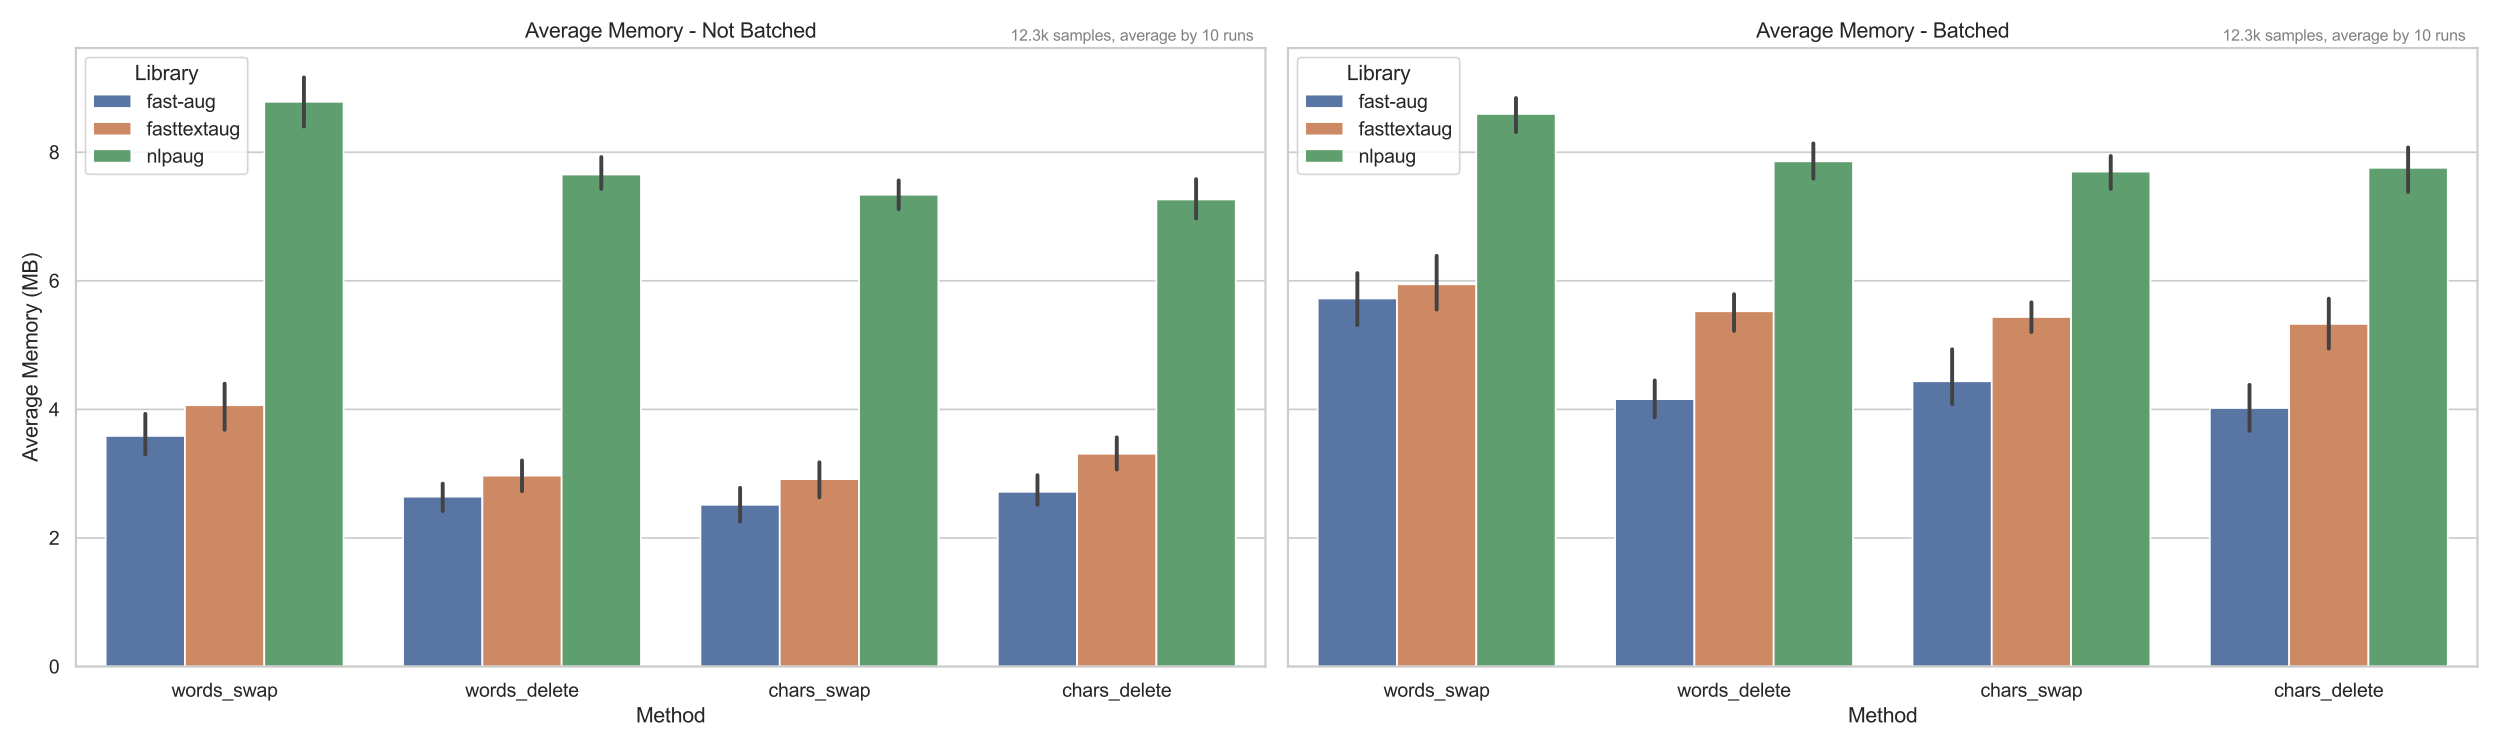 <?xml version="1.0" encoding="utf-8" standalone="no"?>
<!DOCTYPE svg PUBLIC "-//W3C//DTD SVG 1.1//EN"
  "http://www.w3.org/Graphics/SVG/1.1/DTD/svg11.dtd">
<svg xmlns:xlink="http://www.w3.org/1999/xlink" width="1440pt" height="432pt" viewBox="0 0 1440 432" xmlns="http://www.w3.org/2000/svg" version="1.1">
 <defs>
  <style type="text/css">*{stroke-linejoin: round; stroke-linecap: butt}</style>
 </defs>
 <g id="figure_1">
  <g id="patch_1">
   <path d="M 0 432 
L 1440 432 
L 1440 0 
L 0 0 
z
" style="fill: #ffffff"/>
  </g>
  <g id="axes_1">
   <g id="patch_2">
    <path d="M 43.74 383.94 
L 728.91 383.94 
L 728.91 27.656 
L 43.74 27.656 
z
" style="fill: #ffffff"/>
   </g>
   <g id="matplotlib.axis_1">
    <g id="xtick_1">
     <g id="text_1">
      <!-- words_swap -->
      <g style="fill: #262626" transform="translate(98.818 401.314) scale(0.11 -0.11)">
       <defs>
        <path id="ArialMT-77" d="M 1034 0 
L 19 3319 
L 600 3319 
L 1128 1403 
L 1325 691 
Q 1338 744 1497 1375 
L 2025 3319 
L 2603 3319 
L 3100 1394 
L 3266 759 
L 3456 1400 
L 4025 3319 
L 4572 3319 
L 3534 0 
L 2950 0 
L 2422 1988 
L 2294 2553 
L 1622 0 
L 1034 0 
z
" transform="scale(0.016)"/>
        <path id="ArialMT-6f" d="M 213 1659 
Q 213 2581 725 3025 
Q 1153 3394 1769 3394 
Q 2453 3394 2887 2945 
Q 3322 2497 3322 1706 
Q 3322 1066 3130 698 
Q 2938 331 2570 128 
Q 2203 -75 1769 -75 
Q 1072 -75 642 372 
Q 213 819 213 1659 
z
M 791 1659 
Q 791 1022 1069 705 
Q 1347 388 1769 388 
Q 2188 388 2466 706 
Q 2744 1025 2744 1678 
Q 2744 2294 2464 2611 
Q 2184 2928 1769 2928 
Q 1347 2928 1069 2612 
Q 791 2297 791 1659 
z
" transform="scale(0.016)"/>
        <path id="ArialMT-72" d="M 416 0 
L 416 3319 
L 922 3319 
L 922 2816 
Q 1116 3169 1280 3281 
Q 1444 3394 1641 3394 
Q 1925 3394 2219 3213 
L 2025 2691 
Q 1819 2813 1613 2813 
Q 1428 2813 1281 2702 
Q 1134 2591 1072 2394 
Q 978 2094 978 1738 
L 978 0 
L 416 0 
z
" transform="scale(0.016)"/>
        <path id="ArialMT-64" d="M 2575 0 
L 2575 419 
Q 2259 -75 1647 -75 
Q 1250 -75 917 144 
Q 584 363 401 755 
Q 219 1147 219 1656 
Q 219 2153 384 2558 
Q 550 2963 881 3178 
Q 1213 3394 1622 3394 
Q 1922 3394 2156 3267 
Q 2391 3141 2538 2938 
L 2538 4581 
L 3097 4581 
L 3097 0 
L 2575 0 
z
M 797 1656 
Q 797 1019 1065 703 
Q 1334 388 1700 388 
Q 2069 388 2326 689 
Q 2584 991 2584 1609 
Q 2584 2291 2321 2609 
Q 2059 2928 1675 2928 
Q 1300 2928 1048 2622 
Q 797 2316 797 1656 
z
" transform="scale(0.016)"/>
        <path id="ArialMT-73" d="M 197 991 
L 753 1078 
Q 800 744 1014 566 
Q 1228 388 1613 388 
Q 2000 388 2187 545 
Q 2375 703 2375 916 
Q 2375 1106 2209 1216 
Q 2094 1291 1634 1406 
Q 1016 1563 777 1677 
Q 538 1791 414 1992 
Q 291 2194 291 2438 
Q 291 2659 392 2848 
Q 494 3038 669 3163 
Q 800 3259 1026 3326 
Q 1253 3394 1513 3394 
Q 1903 3394 2198 3281 
Q 2494 3169 2634 2976 
Q 2775 2784 2828 2463 
L 2278 2388 
Q 2241 2644 2061 2787 
Q 1881 2931 1553 2931 
Q 1166 2931 1000 2803 
Q 834 2675 834 2503 
Q 834 2394 903 2306 
Q 972 2216 1119 2156 
Q 1203 2125 1616 2013 
Q 2213 1853 2448 1751 
Q 2684 1650 2818 1456 
Q 2953 1263 2953 975 
Q 2953 694 2789 445 
Q 2625 197 2315 61 
Q 2006 -75 1616 -75 
Q 969 -75 630 194 
Q 291 463 197 991 
z
" transform="scale(0.016)"/>
        <path id="ArialMT-5f" d="M -97 -1272 
L -97 -866 
L 3631 -866 
L 3631 -1272 
L -97 -1272 
z
" transform="scale(0.016)"/>
        <path id="ArialMT-61" d="M 2588 409 
Q 2275 144 1986 34 
Q 1697 -75 1366 -75 
Q 819 -75 525 192 
Q 231 459 231 875 
Q 231 1119 342 1320 
Q 453 1522 633 1644 
Q 813 1766 1038 1828 
Q 1203 1872 1538 1913 
Q 2219 1994 2541 2106 
Q 2544 2222 2544 2253 
Q 2544 2597 2384 2738 
Q 2169 2928 1744 2928 
Q 1347 2928 1158 2789 
Q 969 2650 878 2297 
L 328 2372 
Q 403 2725 575 2942 
Q 747 3159 1072 3276 
Q 1397 3394 1825 3394 
Q 2250 3394 2515 3294 
Q 2781 3194 2906 3042 
Q 3031 2891 3081 2659 
Q 3109 2516 3109 2141 
L 3109 1391 
Q 3109 606 3145 398 
Q 3181 191 3288 0 
L 2700 0 
Q 2613 175 2588 409 
z
M 2541 1666 
Q 2234 1541 1622 1453 
Q 1275 1403 1131 1340 
Q 988 1278 909 1158 
Q 831 1038 831 891 
Q 831 666 1001 516 
Q 1172 366 1500 366 
Q 1825 366 2078 508 
Q 2331 650 2450 897 
Q 2541 1088 2541 1459 
L 2541 1666 
z
" transform="scale(0.016)"/>
        <path id="ArialMT-70" d="M 422 -1272 
L 422 3319 
L 934 3319 
L 934 2888 
Q 1116 3141 1344 3267 
Q 1572 3394 1897 3394 
Q 2322 3394 2647 3175 
Q 2972 2956 3137 2557 
Q 3303 2159 3303 1684 
Q 3303 1175 3120 767 
Q 2938 359 2589 142 
Q 2241 -75 1856 -75 
Q 1575 -75 1351 44 
Q 1128 163 984 344 
L 984 -1272 
L 422 -1272 
z
M 931 1641 
Q 931 1000 1190 694 
Q 1450 388 1819 388 
Q 2194 388 2461 705 
Q 2728 1022 2728 1688 
Q 2728 2322 2467 2637 
Q 2206 2953 1844 2953 
Q 1484 2953 1207 2617 
Q 931 2281 931 1641 
z
" transform="scale(0.016)"/>
       </defs>
       <use xlink:href="#ArialMT-77"/>
       <use xlink:href="#ArialMT-6f" x="72.217"/>
       <use xlink:href="#ArialMT-72" x="127.832"/>
       <use xlink:href="#ArialMT-64" x="161.133"/>
       <use xlink:href="#ArialMT-73" x="216.748"/>
       <use xlink:href="#ArialMT-5f" x="266.748"/>
       <use xlink:href="#ArialMT-73" x="322.363"/>
       <use xlink:href="#ArialMT-77" x="372.363"/>
       <use xlink:href="#ArialMT-61" x="444.58"/>
       <use xlink:href="#ArialMT-70" x="500.195"/>
      </g>
     </g>
    </g>
    <g id="xtick_2">
     <g id="text_2">
      <!-- words_delete -->
      <g style="fill: #262626" transform="translate(267.966 401.314) scale(0.11 -0.11)">
       <defs>
        <path id="ArialMT-65" d="M 2694 1069 
L 3275 997 
Q 3138 488 2766 206 
Q 2394 -75 1816 -75 
Q 1088 -75 661 373 
Q 234 822 234 1631 
Q 234 2469 665 2931 
Q 1097 3394 1784 3394 
Q 2450 3394 2872 2941 
Q 3294 2488 3294 1666 
Q 3294 1616 3291 1516 
L 816 1516 
Q 847 969 1125 678 
Q 1403 388 1819 388 
Q 2128 388 2347 550 
Q 2566 713 2694 1069 
z
M 847 1978 
L 2700 1978 
Q 2663 2397 2488 2606 
Q 2219 2931 1791 2931 
Q 1403 2931 1139 2672 
Q 875 2413 847 1978 
z
" transform="scale(0.016)"/>
        <path id="ArialMT-6c" d="M 409 0 
L 409 4581 
L 972 4581 
L 972 0 
L 409 0 
z
" transform="scale(0.016)"/>
        <path id="ArialMT-74" d="M 1650 503 
L 1731 6 
Q 1494 -44 1306 -44 
Q 1000 -44 831 53 
Q 663 150 594 308 
Q 525 466 525 972 
L 525 2881 
L 113 2881 
L 113 3319 
L 525 3319 
L 525 4141 
L 1084 4478 
L 1084 3319 
L 1650 3319 
L 1650 2881 
L 1084 2881 
L 1084 941 
Q 1084 700 1114 631 
Q 1144 563 1211 522 
Q 1278 481 1403 481 
Q 1497 481 1650 503 
z
" transform="scale(0.016)"/>
       </defs>
       <use xlink:href="#ArialMT-77"/>
       <use xlink:href="#ArialMT-6f" x="72.217"/>
       <use xlink:href="#ArialMT-72" x="127.832"/>
       <use xlink:href="#ArialMT-64" x="161.133"/>
       <use xlink:href="#ArialMT-73" x="216.748"/>
       <use xlink:href="#ArialMT-5f" x="266.748"/>
       <use xlink:href="#ArialMT-64" x="322.363"/>
       <use xlink:href="#ArialMT-65" x="377.979"/>
       <use xlink:href="#ArialMT-6c" x="433.594"/>
       <use xlink:href="#ArialMT-65" x="455.811"/>
       <use xlink:href="#ArialMT-74" x="511.426"/>
       <use xlink:href="#ArialMT-65" x="539.209"/>
      </g>
     </g>
    </g>
    <g id="xtick_3">
     <g id="text_3">
      <!-- chars_swap -->
      <g style="fill: #262626" transform="translate(442.625 401.314) scale(0.11 -0.11)">
       <defs>
        <path id="ArialMT-63" d="M 2588 1216 
L 3141 1144 
Q 3050 572 2676 248 
Q 2303 -75 1759 -75 
Q 1078 -75 664 370 
Q 250 816 250 1647 
Q 250 2184 428 2587 
Q 606 2991 970 3192 
Q 1334 3394 1763 3394 
Q 2303 3394 2647 3120 
Q 2991 2847 3088 2344 
L 2541 2259 
Q 2463 2594 2264 2762 
Q 2066 2931 1784 2931 
Q 1359 2931 1093 2626 
Q 828 2322 828 1663 
Q 828 994 1084 691 
Q 1341 388 1753 388 
Q 2084 388 2306 591 
Q 2528 794 2588 1216 
z
" transform="scale(0.016)"/>
        <path id="ArialMT-68" d="M 422 0 
L 422 4581 
L 984 4581 
L 984 2938 
Q 1378 3394 1978 3394 
Q 2347 3394 2619 3248 
Q 2891 3103 3008 2847 
Q 3125 2591 3125 2103 
L 3125 0 
L 2563 0 
L 2563 2103 
Q 2563 2525 2380 2717 
Q 2197 2909 1863 2909 
Q 1613 2909 1392 2779 
Q 1172 2650 1078 2428 
Q 984 2206 984 1816 
L 984 0 
L 422 0 
z
" transform="scale(0.016)"/>
       </defs>
       <use xlink:href="#ArialMT-63"/>
       <use xlink:href="#ArialMT-68" x="50"/>
       <use xlink:href="#ArialMT-61" x="105.615"/>
       <use xlink:href="#ArialMT-72" x="161.23"/>
       <use xlink:href="#ArialMT-73" x="194.531"/>
       <use xlink:href="#ArialMT-5f" x="244.531"/>
       <use xlink:href="#ArialMT-73" x="300.146"/>
       <use xlink:href="#ArialMT-77" x="350.146"/>
       <use xlink:href="#ArialMT-61" x="422.363"/>
       <use xlink:href="#ArialMT-70" x="477.979"/>
      </g>
     </g>
    </g>
    <g id="xtick_4">
     <g id="text_4">
      <!-- chars_delete -->
      <g style="fill: #262626" transform="translate(611.773 401.314) scale(0.11 -0.11)">
       <use xlink:href="#ArialMT-63"/>
       <use xlink:href="#ArialMT-68" x="50"/>
       <use xlink:href="#ArialMT-61" x="105.615"/>
       <use xlink:href="#ArialMT-72" x="161.23"/>
       <use xlink:href="#ArialMT-73" x="194.531"/>
       <use xlink:href="#ArialMT-5f" x="244.531"/>
       <use xlink:href="#ArialMT-64" x="300.146"/>
       <use xlink:href="#ArialMT-65" x="355.762"/>
       <use xlink:href="#ArialMT-6c" x="411.377"/>
       <use xlink:href="#ArialMT-65" x="433.594"/>
       <use xlink:href="#ArialMT-74" x="489.209"/>
       <use xlink:href="#ArialMT-65" x="516.992"/>
      </g>
     </g>
    </g>
    <g id="text_5">
     <!-- Method -->
     <g style="fill: #262626" transform="translate(366.314 416.089) scale(0.12 -0.12)">
      <defs>
       <path id="ArialMT-4d" d="M 475 0 
L 475 4581 
L 1388 4581 
L 2472 1338 
Q 2622 884 2691 659 
Q 2769 909 2934 1394 
L 4031 4581 
L 4847 4581 
L 4847 0 
L 4263 0 
L 4263 3834 
L 2931 0 
L 2384 0 
L 1059 3900 
L 1059 0 
L 475 0 
z
" transform="scale(0.016)"/>
      </defs>
      <use xlink:href="#ArialMT-4d"/>
      <use xlink:href="#ArialMT-65" x="83.301"/>
      <use xlink:href="#ArialMT-74" x="138.916"/>
      <use xlink:href="#ArialMT-68" x="166.699"/>
      <use xlink:href="#ArialMT-6f" x="222.314"/>
      <use xlink:href="#ArialMT-64" x="277.93"/>
     </g>
    </g>
   </g>
   <g id="matplotlib.axis_2">
    <g id="ytick_1">
     <g id="line2d_1">
      <path d="M 43.74 383.94 
L 728.91 383.94 
" clip-path="url(#pa7ef15047d)" style="fill: none; stroke: #cccccc; stroke-linecap: round"/>
     </g>
     <g id="text_6">
      <!-- 0 -->
      <g style="fill: #262626" transform="translate(28.123 387.877) scale(0.11 -0.11)">
       <defs>
        <path id="ArialMT-30" d="M 266 2259 
Q 266 3072 433 3567 
Q 600 4063 929 4331 
Q 1259 4600 1759 4600 
Q 2128 4600 2406 4451 
Q 2684 4303 2865 4023 
Q 3047 3744 3150 3342 
Q 3253 2941 3253 2259 
Q 3253 1453 3087 958 
Q 2922 463 2592 192 
Q 2263 -78 1759 -78 
Q 1097 -78 719 397 
Q 266 969 266 2259 
z
M 844 2259 
Q 844 1131 1108 757 
Q 1372 384 1759 384 
Q 2147 384 2411 759 
Q 2675 1134 2675 2259 
Q 2675 3391 2411 3762 
Q 2147 4134 1753 4134 
Q 1366 4134 1134 3806 
Q 844 3388 844 2259 
z
" transform="scale(0.016)"/>
       </defs>
       <use xlink:href="#ArialMT-30"/>
      </g>
     </g>
    </g>
    <g id="ytick_2">
     <g id="line2d_2">
      <path d="M 43.74 309.88 
L 728.91 309.88 
" clip-path="url(#pa7ef15047d)" style="fill: none; stroke: #cccccc; stroke-linecap: round"/>
     </g>
     <g id="text_7">
      <!-- 2 -->
      <g style="fill: #262626" transform="translate(28.123 313.817) scale(0.11 -0.11)">
       <defs>
        <path id="ArialMT-32" d="M 3222 541 
L 3222 0 
L 194 0 
Q 188 203 259 391 
Q 375 700 629 1000 
Q 884 1300 1366 1694 
Q 2113 2306 2375 2664 
Q 2638 3022 2638 3341 
Q 2638 3675 2398 3904 
Q 2159 4134 1775 4134 
Q 1369 4134 1125 3890 
Q 881 3647 878 3216 
L 300 3275 
Q 359 3922 746 4261 
Q 1134 4600 1788 4600 
Q 2447 4600 2831 4234 
Q 3216 3869 3216 3328 
Q 3216 3053 3103 2787 
Q 2991 2522 2730 2228 
Q 2469 1934 1863 1422 
Q 1356 997 1212 845 
Q 1069 694 975 541 
L 3222 541 
z
" transform="scale(0.016)"/>
       </defs>
       <use xlink:href="#ArialMT-32"/>
      </g>
     </g>
    </g>
    <g id="ytick_3">
     <g id="line2d_3">
      <path d="M 43.74 235.819 
L 728.91 235.819 
" clip-path="url(#pa7ef15047d)" style="fill: none; stroke: #cccccc; stroke-linecap: round"/>
     </g>
     <g id="text_8">
      <!-- 4 -->
      <g style="fill: #262626" transform="translate(28.123 239.756) scale(0.11 -0.11)">
       <defs>
        <path id="ArialMT-34" d="M 2069 0 
L 2069 1097 
L 81 1097 
L 81 1613 
L 2172 4581 
L 2631 4581 
L 2631 1613 
L 3250 1613 
L 3250 1097 
L 2631 1097 
L 2631 0 
L 2069 0 
z
M 2069 1613 
L 2069 3678 
L 634 1613 
L 2069 1613 
z
" transform="scale(0.016)"/>
       </defs>
       <use xlink:href="#ArialMT-34"/>
      </g>
     </g>
    </g>
    <g id="ytick_4">
     <g id="line2d_4">
      <path d="M 43.74 161.759 
L 728.91 161.759 
" clip-path="url(#pa7ef15047d)" style="fill: none; stroke: #cccccc; stroke-linecap: round"/>
     </g>
     <g id="text_9">
      <!-- 6 -->
      <g style="fill: #262626" transform="translate(28.123 165.696) scale(0.11 -0.11)">
       <defs>
        <path id="ArialMT-36" d="M 3184 3459 
L 2625 3416 
Q 2550 3747 2413 3897 
Q 2184 4138 1850 4138 
Q 1581 4138 1378 3988 
Q 1113 3794 959 3422 
Q 806 3050 800 2363 
Q 1003 2672 1297 2822 
Q 1591 2972 1913 2972 
Q 2475 2972 2870 2558 
Q 3266 2144 3266 1488 
Q 3266 1056 3080 686 
Q 2894 316 2569 119 
Q 2244 -78 1831 -78 
Q 1128 -78 684 439 
Q 241 956 241 2144 
Q 241 3472 731 4075 
Q 1159 4600 1884 4600 
Q 2425 4600 2770 4297 
Q 3116 3994 3184 3459 
z
M 888 1484 
Q 888 1194 1011 928 
Q 1134 663 1356 523 
Q 1578 384 1822 384 
Q 2178 384 2434 671 
Q 2691 959 2691 1453 
Q 2691 1928 2437 2201 
Q 2184 2475 1800 2475 
Q 1419 2475 1153 2201 
Q 888 1928 888 1484 
z
" transform="scale(0.016)"/>
       </defs>
       <use xlink:href="#ArialMT-36"/>
      </g>
     </g>
    </g>
    <g id="ytick_5">
     <g id="line2d_5">
      <path d="M 43.74 87.699 
L 728.91 87.699 
" clip-path="url(#pa7ef15047d)" style="fill: none; stroke: #cccccc; stroke-linecap: round"/>
     </g>
     <g id="text_10">
      <!-- 8 -->
      <g style="fill: #262626" transform="translate(28.123 91.636) scale(0.11 -0.11)">
       <defs>
        <path id="ArialMT-38" d="M 1131 2484 
Q 781 2613 612 2850 
Q 444 3088 444 3419 
Q 444 3919 803 4259 
Q 1163 4600 1759 4600 
Q 2359 4600 2725 4251 
Q 3091 3903 3091 3403 
Q 3091 3084 2923 2848 
Q 2756 2613 2416 2484 
Q 2838 2347 3058 2040 
Q 3278 1734 3278 1309 
Q 3278 722 2862 322 
Q 2447 -78 1769 -78 
Q 1091 -78 675 323 
Q 259 725 259 1325 
Q 259 1772 486 2073 
Q 713 2375 1131 2484 
z
M 1019 3438 
Q 1019 3113 1228 2906 
Q 1438 2700 1772 2700 
Q 2097 2700 2305 2904 
Q 2513 3109 2513 3406 
Q 2513 3716 2298 3927 
Q 2084 4138 1766 4138 
Q 1444 4138 1231 3931 
Q 1019 3725 1019 3438 
z
M 838 1322 
Q 838 1081 952 856 
Q 1066 631 1291 507 
Q 1516 384 1775 384 
Q 2178 384 2440 643 
Q 2703 903 2703 1303 
Q 2703 1709 2433 1975 
Q 2163 2241 1756 2241 
Q 1359 2241 1098 1978 
Q 838 1716 838 1322 
z
" transform="scale(0.016)"/>
       </defs>
       <use xlink:href="#ArialMT-38"/>
      </g>
     </g>
    </g>
    <g id="text_11">
     <!-- Average Memory (MB) -->
     <g style="fill: #262626" transform="translate(21.597 266.035) rotate(-90) scale(0.12 -0.12)">
      <defs>
       <path id="ArialMT-41" d="M -9 0 
L 1750 4581 
L 2403 4581 
L 4278 0 
L 3588 0 
L 3053 1388 
L 1138 1388 
L 634 0 
L -9 0 
z
M 1313 1881 
L 2866 1881 
L 2388 3150 
Q 2169 3728 2063 4100 
Q 1975 3659 1816 3225 
L 1313 1881 
z
" transform="scale(0.016)"/>
       <path id="ArialMT-76" d="M 1344 0 
L 81 3319 
L 675 3319 
L 1388 1331 
Q 1503 1009 1600 663 
Q 1675 925 1809 1294 
L 2547 3319 
L 3125 3319 
L 1869 0 
L 1344 0 
z
" transform="scale(0.016)"/>
       <path id="ArialMT-67" d="M 319 -275 
L 866 -356 
Q 900 -609 1056 -725 
Q 1266 -881 1628 -881 
Q 2019 -881 2231 -725 
Q 2444 -569 2519 -288 
Q 2563 -116 2559 434 
Q 2191 0 1641 0 
Q 956 0 581 494 
Q 206 988 206 1678 
Q 206 2153 378 2554 
Q 550 2956 876 3175 
Q 1203 3394 1644 3394 
Q 2231 3394 2613 2919 
L 2613 3319 
L 3131 3319 
L 3131 450 
Q 3131 -325 2973 -648 
Q 2816 -972 2473 -1159 
Q 2131 -1347 1631 -1347 
Q 1038 -1347 672 -1080 
Q 306 -813 319 -275 
z
M 784 1719 
Q 784 1066 1043 766 
Q 1303 466 1694 466 
Q 2081 466 2343 764 
Q 2606 1063 2606 1700 
Q 2606 2309 2336 2618 
Q 2066 2928 1684 2928 
Q 1309 2928 1046 2623 
Q 784 2319 784 1719 
z
" transform="scale(0.016)"/>
       <path id="ArialMT-20" transform="scale(0.016)"/>
       <path id="ArialMT-6d" d="M 422 0 
L 422 3319 
L 925 3319 
L 925 2853 
Q 1081 3097 1340 3245 
Q 1600 3394 1931 3394 
Q 2300 3394 2536 3241 
Q 2772 3088 2869 2813 
Q 3263 3394 3894 3394 
Q 4388 3394 4653 3120 
Q 4919 2847 4919 2278 
L 4919 0 
L 4359 0 
L 4359 2091 
Q 4359 2428 4304 2576 
Q 4250 2725 4106 2815 
Q 3963 2906 3769 2906 
Q 3419 2906 3187 2673 
Q 2956 2441 2956 1928 
L 2956 0 
L 2394 0 
L 2394 2156 
Q 2394 2531 2256 2718 
Q 2119 2906 1806 2906 
Q 1569 2906 1367 2781 
Q 1166 2656 1075 2415 
Q 984 2175 984 1722 
L 984 0 
L 422 0 
z
" transform="scale(0.016)"/>
       <path id="ArialMT-79" d="M 397 -1278 
L 334 -750 
Q 519 -800 656 -800 
Q 844 -800 956 -737 
Q 1069 -675 1141 -563 
Q 1194 -478 1313 -144 
Q 1328 -97 1363 -6 
L 103 3319 
L 709 3319 
L 1400 1397 
Q 1534 1031 1641 628 
Q 1738 1016 1872 1384 
L 2581 3319 
L 3144 3319 
L 1881 -56 
Q 1678 -603 1566 -809 
Q 1416 -1088 1222 -1217 
Q 1028 -1347 759 -1347 
Q 597 -1347 397 -1278 
z
" transform="scale(0.016)"/>
       <path id="ArialMT-28" d="M 1497 -1347 
Q 1031 -759 709 28 
Q 388 816 388 1659 
Q 388 2403 628 3084 
Q 909 3875 1497 4659 
L 1900 4659 
Q 1522 4009 1400 3731 
Q 1209 3300 1100 2831 
Q 966 2247 966 1656 
Q 966 153 1900 -1347 
L 1497 -1347 
z
" transform="scale(0.016)"/>
       <path id="ArialMT-42" d="M 469 0 
L 469 4581 
L 2188 4581 
Q 2713 4581 3030 4442 
Q 3347 4303 3526 4014 
Q 3706 3725 3706 3409 
Q 3706 3116 3547 2856 
Q 3388 2597 3066 2438 
Q 3481 2316 3704 2022 
Q 3928 1728 3928 1328 
Q 3928 1006 3792 729 
Q 3656 453 3456 303 
Q 3256 153 2954 76 
Q 2653 0 2216 0 
L 469 0 
z
M 1075 2656 
L 2066 2656 
Q 2469 2656 2644 2709 
Q 2875 2778 2992 2937 
Q 3109 3097 3109 3338 
Q 3109 3566 3000 3739 
Q 2891 3913 2687 3977 
Q 2484 4041 1991 4041 
L 1075 4041 
L 1075 2656 
z
M 1075 541 
L 2216 541 
Q 2509 541 2628 563 
Q 2838 600 2978 687 
Q 3119 775 3209 942 
Q 3300 1109 3300 1328 
Q 3300 1584 3169 1773 
Q 3038 1963 2805 2039 
Q 2572 2116 2134 2116 
L 1075 2116 
L 1075 541 
z
" transform="scale(0.016)"/>
       <path id="ArialMT-29" d="M 791 -1347 
L 388 -1347 
Q 1322 153 1322 1656 
Q 1322 2244 1188 2822 
Q 1081 3291 891 3722 
Q 769 4003 388 4659 
L 791 4659 
Q 1378 3875 1659 3084 
Q 1900 2403 1900 1659 
Q 1900 816 1576 28 
Q 1253 -759 791 -1347 
z
" transform="scale(0.016)"/>
      </defs>
      <use xlink:href="#ArialMT-41"/>
      <use xlink:href="#ArialMT-76" x="64.949"/>
      <use xlink:href="#ArialMT-65" x="114.949"/>
      <use xlink:href="#ArialMT-72" x="170.564"/>
      <use xlink:href="#ArialMT-61" x="203.865"/>
      <use xlink:href="#ArialMT-67" x="259.48"/>
      <use xlink:href="#ArialMT-65" x="315.096"/>
      <use xlink:href="#ArialMT-20" x="370.711"/>
      <use xlink:href="#ArialMT-4d" x="398.494"/>
      <use xlink:href="#ArialMT-65" x="481.795"/>
      <use xlink:href="#ArialMT-6d" x="537.41"/>
      <use xlink:href="#ArialMT-6f" x="620.711"/>
      <use xlink:href="#ArialMT-72" x="676.326"/>
      <use xlink:href="#ArialMT-79" x="709.627"/>
      <use xlink:href="#ArialMT-20" x="759.627"/>
      <use xlink:href="#ArialMT-28" x="787.41"/>
      <use xlink:href="#ArialMT-4d" x="820.711"/>
      <use xlink:href="#ArialMT-42" x="904.012"/>
      <use xlink:href="#ArialMT-29" x="970.711"/>
     </g>
    </g>
   </g>
   <g id="patch_3">
    <path d="M 60.869 383.94 
L 106.547 383.94 
L 106.547 251.094 
L 60.869 251.094 
z
" clip-path="url(#pa7ef15047d)" style="fill: #5875a4; stroke: #ffffff; stroke-linejoin: miter"/>
   </g>
   <g id="patch_4">
    <path d="M 232.162 383.94 
L 277.84 383.94 
L 277.84 286.085 
L 232.162 286.085 
z
" clip-path="url(#pa7ef15047d)" style="fill: #5875a4; stroke: #ffffff; stroke-linejoin: miter"/>
   </g>
   <g id="patch_5">
    <path d="M 403.454 383.94 
L 449.132 383.94 
L 449.132 290.757 
L 403.454 290.757 
z
" clip-path="url(#pa7ef15047d)" style="fill: #5875a4; stroke: #ffffff; stroke-linejoin: miter"/>
   </g>
   <g id="patch_6">
    <path d="M 574.747 383.94 
L 620.425 383.94 
L 620.425 283.293 
L 574.747 283.293 
z
" clip-path="url(#pa7ef15047d)" style="fill: #5875a4; stroke: #ffffff; stroke-linejoin: miter"/>
   </g>
   <g id="patch_7">
    <path d="M 106.547 383.94 
L 152.225 383.94 
L 152.225 233.389 
L 106.547 233.389 
z
" clip-path="url(#pa7ef15047d)" style="fill: #cc8963; stroke: #ffffff; stroke-linejoin: miter"/>
   </g>
   <g id="patch_8">
    <path d="M 277.84 383.94 
L 323.518 383.94 
L 323.518 273.978 
L 277.84 273.978 
z
" clip-path="url(#pa7ef15047d)" style="fill: #cc8963; stroke: #ffffff; stroke-linejoin: miter"/>
   </g>
   <g id="patch_9">
    <path d="M 449.132 383.94 
L 494.81 383.94 
L 494.81 275.974 
L 449.132 275.974 
z
" clip-path="url(#pa7ef15047d)" style="fill: #cc8963; stroke: #ffffff; stroke-linejoin: miter"/>
   </g>
   <g id="patch_10">
    <path d="M 620.425 383.94 
L 666.103 383.94 
L 666.103 261.364 
L 620.425 261.364 
z
" clip-path="url(#pa7ef15047d)" style="fill: #cc8963; stroke: #ffffff; stroke-linejoin: miter"/>
   </g>
   <g id="patch_11">
    <path d="M 152.225 383.94 
L 197.903 383.94 
L 197.903 58.625 
L 152.225 58.625 
z
" clip-path="url(#pa7ef15047d)" style="fill: #5f9e6e; stroke: #ffffff; stroke-linejoin: miter"/>
   </g>
   <g id="patch_12">
    <path d="M 323.518 383.94 
L 369.196 383.94 
L 369.196 100.544 
L 323.518 100.544 
z
" clip-path="url(#pa7ef15047d)" style="fill: #5f9e6e; stroke: #ffffff; stroke-linejoin: miter"/>
   </g>
   <g id="patch_13">
    <path d="M 494.81 383.94 
L 540.488 383.94 
L 540.488 112.174 
L 494.81 112.174 
z
" clip-path="url(#pa7ef15047d)" style="fill: #5f9e6e; stroke: #ffffff; stroke-linejoin: miter"/>
   </g>
   <g id="patch_14">
    <path d="M 666.103 383.94 
L 711.781 383.94 
L 711.781 114.878 
L 666.103 114.878 
z
" clip-path="url(#pa7ef15047d)" style="fill: #5f9e6e; stroke: #ffffff; stroke-linejoin: miter"/>
   </g>
   <g id="patch_15">
    <path d="M 129.386 383.94 
L 129.386 383.94 
L 129.386 383.94 
L 129.386 383.94 
z
" clip-path="url(#pa7ef15047d)" style="fill: #5875a4; stroke: #ffffff; stroke-linejoin: miter"/>
   </g>
   <g id="patch_16">
    <path d="M 129.386 383.94 
L 129.386 383.94 
L 129.386 383.94 
L 129.386 383.94 
z
" clip-path="url(#pa7ef15047d)" style="fill: #cc8963; stroke: #ffffff; stroke-linejoin: miter"/>
   </g>
   <g id="patch_17">
    <path d="M 129.386 383.94 
L 129.386 383.94 
L 129.386 383.94 
L 129.386 383.94 
z
" clip-path="url(#pa7ef15047d)" style="fill: #5f9e6e; stroke: #ffffff; stroke-linejoin: miter"/>
   </g>
   <g id="line2d_6">
    <path d="M 83.708 261.64 
L 83.708 238.416 
" clip-path="url(#pa7ef15047d)" style="fill: none; stroke: #424242; stroke-width: 2.25; stroke-linecap: round"/>
   </g>
   <g id="line2d_7">
    <path d="M 255.001 294.347 
L 255.001 278.616 
" clip-path="url(#pa7ef15047d)" style="fill: none; stroke: #424242; stroke-width: 2.25; stroke-linecap: round"/>
   </g>
   <g id="line2d_8">
    <path d="M 426.293 300.355 
L 426.293 281.022 
" clip-path="url(#pa7ef15047d)" style="fill: none; stroke: #424242; stroke-width: 2.25; stroke-linecap: round"/>
   </g>
   <g id="line2d_9">
    <path d="M 597.586 290.774 
L 597.586 273.728 
" clip-path="url(#pa7ef15047d)" style="fill: none; stroke: #424242; stroke-width: 2.25; stroke-linecap: round"/>
   </g>
   <g id="line2d_10">
    <path d="M 129.386 247.525 
L 129.386 221.02 
" clip-path="url(#pa7ef15047d)" style="fill: none; stroke: #424242; stroke-width: 2.25; stroke-linecap: round"/>
   </g>
   <g id="line2d_11">
    <path d="M 300.679 282.903 
L 300.679 265.249 
" clip-path="url(#pa7ef15047d)" style="fill: none; stroke: #424242; stroke-width: 2.25; stroke-linecap: round"/>
   </g>
   <g id="line2d_12">
    <path d="M 471.971 286.47 
L 471.971 266.309 
" clip-path="url(#pa7ef15047d)" style="fill: none; stroke: #424242; stroke-width: 2.25; stroke-linecap: round"/>
   </g>
   <g id="line2d_13">
    <path d="M 643.264 270.435 
L 643.264 251.961 
" clip-path="url(#pa7ef15047d)" style="fill: none; stroke: #424242; stroke-width: 2.25; stroke-linecap: round"/>
   </g>
   <g id="line2d_14">
    <path d="M 175.064 72.847 
L 175.064 44.622 
" clip-path="url(#pa7ef15047d)" style="fill: none; stroke: #424242; stroke-width: 2.25; stroke-linecap: round"/>
   </g>
   <g id="line2d_15">
    <path d="M 346.357 108.779 
L 346.357 90.488 
" clip-path="url(#pa7ef15047d)" style="fill: none; stroke: #424242; stroke-width: 2.25; stroke-linecap: round"/>
   </g>
   <g id="line2d_16">
    <path d="M 517.649 120.521 
L 517.649 103.958 
" clip-path="url(#pa7ef15047d)" style="fill: none; stroke: #424242; stroke-width: 2.25; stroke-linecap: round"/>
   </g>
   <g id="line2d_17">
    <path d="M 688.942 125.846 
L 688.942 103.231 
" clip-path="url(#pa7ef15047d)" style="fill: none; stroke: #424242; stroke-width: 2.25; stroke-linecap: round"/>
   </g>
   <g id="patch_18">
    <path d="M 43.74 383.94 
L 43.74 27.656 
" style="fill: none; stroke: #cccccc; stroke-width: 1.25; stroke-linejoin: miter; stroke-linecap: square"/>
   </g>
   <g id="patch_19">
    <path d="M 728.91 383.94 
L 728.91 27.656 
" style="fill: none; stroke: #cccccc; stroke-width: 1.25; stroke-linejoin: miter; stroke-linecap: square"/>
   </g>
   <g id="patch_20">
    <path d="M 43.74 383.94 
L 728.91 383.94 
" style="fill: none; stroke: #cccccc; stroke-width: 1.25; stroke-linejoin: miter; stroke-linecap: square"/>
   </g>
   <g id="patch_21">
    <path d="M 43.74 27.656 
L 728.91 27.656 
" style="fill: none; stroke: #cccccc; stroke-width: 1.25; stroke-linejoin: miter; stroke-linecap: square"/>
   </g>
   <g id="text_12">
    <!-- 12.3k samples, average by 10 runs -->
    <g style="fill: #808080" transform="translate(581.989 23.436) scale(0.09 -0.09)">
     <defs>
      <path id="ArialMT-31" d="M 2384 0 
L 1822 0 
L 1822 3584 
Q 1619 3391 1289 3197 
Q 959 3003 697 2906 
L 697 3450 
Q 1169 3672 1522 3987 
Q 1875 4303 2022 4600 
L 2384 4600 
L 2384 0 
z
" transform="scale(0.016)"/>
      <path id="ArialMT-2e" d="M 581 0 
L 581 641 
L 1222 641 
L 1222 0 
L 581 0 
z
" transform="scale(0.016)"/>
      <path id="ArialMT-33" d="M 269 1209 
L 831 1284 
Q 928 806 1161 595 
Q 1394 384 1728 384 
Q 2125 384 2398 659 
Q 2672 934 2672 1341 
Q 2672 1728 2419 1979 
Q 2166 2231 1775 2231 
Q 1616 2231 1378 2169 
L 1441 2663 
Q 1497 2656 1531 2656 
Q 1891 2656 2178 2843 
Q 2466 3031 2466 3422 
Q 2466 3731 2256 3934 
Q 2047 4138 1716 4138 
Q 1388 4138 1169 3931 
Q 950 3725 888 3313 
L 325 3413 
Q 428 3978 793 4289 
Q 1159 4600 1703 4600 
Q 2078 4600 2393 4439 
Q 2709 4278 2876 4000 
Q 3044 3722 3044 3409 
Q 3044 3113 2884 2869 
Q 2725 2625 2413 2481 
Q 2819 2388 3044 2092 
Q 3269 1797 3269 1353 
Q 3269 753 2831 336 
Q 2394 -81 1725 -81 
Q 1122 -81 723 278 
Q 325 638 269 1209 
z
" transform="scale(0.016)"/>
      <path id="ArialMT-6b" d="M 425 0 
L 425 4581 
L 988 4581 
L 988 1969 
L 2319 3319 
L 3047 3319 
L 1778 2088 
L 3175 0 
L 2481 0 
L 1384 1697 
L 988 1316 
L 988 0 
L 425 0 
z
" transform="scale(0.016)"/>
      <path id="ArialMT-2c" d="M 569 0 
L 569 641 
L 1209 641 
L 1209 0 
Q 1209 -353 1084 -570 
Q 959 -788 688 -906 
L 531 -666 
Q 709 -588 793 -436 
Q 878 -284 888 0 
L 569 0 
z
" transform="scale(0.016)"/>
      <path id="ArialMT-62" d="M 941 0 
L 419 0 
L 419 4581 
L 981 4581 
L 981 2947 
Q 1338 3394 1891 3394 
Q 2197 3394 2470 3270 
Q 2744 3147 2920 2923 
Q 3097 2700 3197 2384 
Q 3297 2069 3297 1709 
Q 3297 856 2875 390 
Q 2453 -75 1863 -75 
Q 1275 -75 941 416 
L 941 0 
z
M 934 1684 
Q 934 1088 1097 822 
Q 1363 388 1816 388 
Q 2184 388 2453 708 
Q 2722 1028 2722 1663 
Q 2722 2313 2464 2622 
Q 2206 2931 1841 2931 
Q 1472 2931 1203 2611 
Q 934 2291 934 1684 
z
" transform="scale(0.016)"/>
      <path id="ArialMT-75" d="M 2597 0 
L 2597 488 
Q 2209 -75 1544 -75 
Q 1250 -75 995 37 
Q 741 150 617 320 
Q 494 491 444 738 
Q 409 903 409 1263 
L 409 3319 
L 972 3319 
L 972 1478 
Q 972 1038 1006 884 
Q 1059 663 1231 536 
Q 1403 409 1656 409 
Q 1909 409 2131 539 
Q 2353 669 2445 892 
Q 2538 1116 2538 1541 
L 2538 3319 
L 3100 3319 
L 3100 0 
L 2597 0 
z
" transform="scale(0.016)"/>
      <path id="ArialMT-6e" d="M 422 0 
L 422 3319 
L 928 3319 
L 928 2847 
Q 1294 3394 1984 3394 
Q 2284 3394 2536 3286 
Q 2788 3178 2913 3003 
Q 3038 2828 3088 2588 
Q 3119 2431 3119 2041 
L 3119 0 
L 2556 0 
L 2556 2019 
Q 2556 2363 2490 2533 
Q 2425 2703 2258 2804 
Q 2091 2906 1866 2906 
Q 1506 2906 1245 2678 
Q 984 2450 984 1813 
L 984 0 
L 422 0 
z
" transform="scale(0.016)"/>
     </defs>
     <use xlink:href="#ArialMT-31"/>
     <use xlink:href="#ArialMT-32" x="55.615"/>
     <use xlink:href="#ArialMT-2e" x="111.23"/>
     <use xlink:href="#ArialMT-33" x="139.014"/>
     <use xlink:href="#ArialMT-6b" x="194.629"/>
     <use xlink:href="#ArialMT-20" x="244.629"/>
     <use xlink:href="#ArialMT-73" x="272.412"/>
     <use xlink:href="#ArialMT-61" x="322.412"/>
     <use xlink:href="#ArialMT-6d" x="378.027"/>
     <use xlink:href="#ArialMT-70" x="461.328"/>
     <use xlink:href="#ArialMT-6c" x="516.943"/>
     <use xlink:href="#ArialMT-65" x="539.16"/>
     <use xlink:href="#ArialMT-73" x="594.775"/>
     <use xlink:href="#ArialMT-2c" x="644.775"/>
     <use xlink:href="#ArialMT-20" x="672.559"/>
     <use xlink:href="#ArialMT-61" x="700.342"/>
     <use xlink:href="#ArialMT-76" x="755.957"/>
     <use xlink:href="#ArialMT-65" x="805.957"/>
     <use xlink:href="#ArialMT-72" x="861.572"/>
     <use xlink:href="#ArialMT-61" x="894.873"/>
     <use xlink:href="#ArialMT-67" x="950.488"/>
     <use xlink:href="#ArialMT-65" x="1006.104"/>
     <use xlink:href="#ArialMT-20" x="1061.719"/>
     <use xlink:href="#ArialMT-62" x="1089.502"/>
     <use xlink:href="#ArialMT-79" x="1145.117"/>
     <use xlink:href="#ArialMT-20" x="1195.117"/>
     <use xlink:href="#ArialMT-31" x="1222.9"/>
     <use xlink:href="#ArialMT-30" x="1278.516"/>
     <use xlink:href="#ArialMT-20" x="1334.131"/>
     <use xlink:href="#ArialMT-72" x="1361.914"/>
     <use xlink:href="#ArialMT-75" x="1395.215"/>
     <use xlink:href="#ArialMT-6e" x="1450.83"/>
     <use xlink:href="#ArialMT-73" x="1506.445"/>
    </g>
   </g>
   <g id="text_13">
    <!-- Average Memory - Not Batched -->
    <g style="fill: #262626" transform="translate(302.4 21.656) scale(0.12 -0.12)">
     <defs>
      <path id="ArialMT-2d" d="M 203 1375 
L 203 1941 
L 1931 1941 
L 1931 1375 
L 203 1375 
z
" transform="scale(0.016)"/>
      <path id="ArialMT-4e" d="M 488 0 
L 488 4581 
L 1109 4581 
L 3516 984 
L 3516 4581 
L 4097 4581 
L 4097 0 
L 3475 0 
L 1069 3600 
L 1069 0 
L 488 0 
z
" transform="scale(0.016)"/>
     </defs>
     <use xlink:href="#ArialMT-41"/>
     <use xlink:href="#ArialMT-76" x="64.949"/>
     <use xlink:href="#ArialMT-65" x="114.949"/>
     <use xlink:href="#ArialMT-72" x="170.564"/>
     <use xlink:href="#ArialMT-61" x="203.865"/>
     <use xlink:href="#ArialMT-67" x="259.48"/>
     <use xlink:href="#ArialMT-65" x="315.096"/>
     <use xlink:href="#ArialMT-20" x="370.711"/>
     <use xlink:href="#ArialMT-4d" x="398.494"/>
     <use xlink:href="#ArialMT-65" x="481.795"/>
     <use xlink:href="#ArialMT-6d" x="537.41"/>
     <use xlink:href="#ArialMT-6f" x="620.711"/>
     <use xlink:href="#ArialMT-72" x="676.326"/>
     <use xlink:href="#ArialMT-79" x="709.627"/>
     <use xlink:href="#ArialMT-20" x="759.627"/>
     <use xlink:href="#ArialMT-2d" x="787.41"/>
     <use xlink:href="#ArialMT-20" x="820.711"/>
     <use xlink:href="#ArialMT-4e" x="848.494"/>
     <use xlink:href="#ArialMT-6f" x="920.711"/>
     <use xlink:href="#ArialMT-74" x="976.326"/>
     <use xlink:href="#ArialMT-20" x="1004.109"/>
     <use xlink:href="#ArialMT-42" x="1031.893"/>
     <use xlink:href="#ArialMT-61" x="1098.592"/>
     <use xlink:href="#ArialMT-74" x="1154.207"/>
     <use xlink:href="#ArialMT-63" x="1181.99"/>
     <use xlink:href="#ArialMT-68" x="1231.99"/>
     <use xlink:href="#ArialMT-65" x="1287.605"/>
     <use xlink:href="#ArialMT-64" x="1343.221"/>
    </g>
   </g>
   <g id="legend_1">
    <g id="patch_22">
     <path d="M 51.44 100.406 
L 140.449 100.406 
Q 142.649 100.406 142.649 98.206 
L 142.649 35.356 
Q 142.649 33.156 140.449 33.156 
L 51.44 33.156 
Q 49.24 33.156 49.24 35.356 
L 49.24 98.206 
Q 49.24 100.406 51.44 100.406 
z
" style="fill: #ffffff; opacity: 0.8; stroke: #cccccc; stroke-linejoin: miter"/>
    </g>
    <g id="text_14">
     <!-- Library -->
     <g style="fill: #262626" transform="translate(77.606 46.146) scale(0.12 -0.12)">
      <defs>
       <path id="ArialMT-4c" d="M 469 0 
L 469 4581 
L 1075 4581 
L 1075 541 
L 3331 541 
L 3331 0 
L 469 0 
z
" transform="scale(0.016)"/>
       <path id="ArialMT-69" d="M 425 3934 
L 425 4581 
L 988 4581 
L 988 3934 
L 425 3934 
z
M 425 0 
L 425 3319 
L 988 3319 
L 988 0 
L 425 0 
z
" transform="scale(0.016)"/>
      </defs>
      <use xlink:href="#ArialMT-4c"/>
      <use xlink:href="#ArialMT-69" x="55.615"/>
      <use xlink:href="#ArialMT-62" x="77.832"/>
      <use xlink:href="#ArialMT-72" x="133.447"/>
      <use xlink:href="#ArialMT-61" x="166.748"/>
      <use xlink:href="#ArialMT-72" x="222.363"/>
      <use xlink:href="#ArialMT-79" x="255.664"/>
     </g>
    </g>
    <g id="patch_23">
     <path d="M 53.64 62.179 
L 75.64 62.179 
L 75.64 54.479 
L 53.64 54.479 
z
" style="fill: #5875a4; stroke: #ffffff; stroke-linejoin: miter"/>
    </g>
    <g id="text_15">
     <!-- fast-aug -->
     <g style="fill: #262626" transform="translate(84.44 62.179) scale(0.11 -0.11)">
      <defs>
       <path id="ArialMT-66" d="M 556 0 
L 556 2881 
L 59 2881 
L 59 3319 
L 556 3319 
L 556 3672 
Q 556 4006 616 4169 
Q 697 4388 901 4523 
Q 1106 4659 1475 4659 
Q 1713 4659 2000 4603 
L 1916 4113 
Q 1741 4144 1584 4144 
Q 1328 4144 1222 4034 
Q 1116 3925 1116 3625 
L 1116 3319 
L 1763 3319 
L 1763 2881 
L 1116 2881 
L 1116 0 
L 556 0 
z
" transform="scale(0.016)"/>
      </defs>
      <use xlink:href="#ArialMT-66"/>
      <use xlink:href="#ArialMT-61" x="27.783"/>
      <use xlink:href="#ArialMT-73" x="83.398"/>
      <use xlink:href="#ArialMT-74" x="133.398"/>
      <use xlink:href="#ArialMT-2d" x="161.182"/>
      <use xlink:href="#ArialMT-61" x="194.482"/>
      <use xlink:href="#ArialMT-75" x="250.098"/>
      <use xlink:href="#ArialMT-67" x="305.713"/>
     </g>
    </g>
    <g id="patch_24">
     <path d="M 53.64 78.002 
L 75.64 78.002 
L 75.64 70.302 
L 53.64 70.302 
z
" style="fill: #cc8963; stroke: #ffffff; stroke-linejoin: miter"/>
    </g>
    <g id="text_16">
     <!-- fasttextaug -->
     <g style="fill: #262626" transform="translate(84.44 78.002) scale(0.11 -0.11)">
      <defs>
       <path id="ArialMT-78" d="M 47 0 
L 1259 1725 
L 138 3319 
L 841 3319 
L 1350 2541 
Q 1494 2319 1581 2169 
Q 1719 2375 1834 2534 
L 2394 3319 
L 3066 3319 
L 1919 1756 
L 3153 0 
L 2463 0 
L 1781 1031 
L 1600 1309 
L 728 0 
L 47 0 
z
" transform="scale(0.016)"/>
      </defs>
      <use xlink:href="#ArialMT-66"/>
      <use xlink:href="#ArialMT-61" x="27.783"/>
      <use xlink:href="#ArialMT-73" x="83.398"/>
      <use xlink:href="#ArialMT-74" x="133.398"/>
      <use xlink:href="#ArialMT-74" x="161.182"/>
      <use xlink:href="#ArialMT-65" x="188.965"/>
      <use xlink:href="#ArialMT-78" x="244.58"/>
      <use xlink:href="#ArialMT-74" x="294.58"/>
      <use xlink:href="#ArialMT-61" x="322.363"/>
      <use xlink:href="#ArialMT-75" x="377.979"/>
      <use xlink:href="#ArialMT-67" x="433.594"/>
     </g>
    </g>
    <g id="patch_25">
     <path d="M 53.64 93.69 
L 75.64 93.69 
L 75.64 85.99 
L 53.64 85.99 
z
" style="fill: #5f9e6e; stroke: #ffffff; stroke-linejoin: miter"/>
    </g>
    <g id="text_17">
     <!-- nlpaug -->
     <g style="fill: #262626" transform="translate(84.44 93.69) scale(0.11 -0.11)">
      <use xlink:href="#ArialMT-6e"/>
      <use xlink:href="#ArialMT-6c" x="55.615"/>
      <use xlink:href="#ArialMT-70" x="77.832"/>
      <use xlink:href="#ArialMT-61" x="133.447"/>
      <use xlink:href="#ArialMT-75" x="189.062"/>
      <use xlink:href="#ArialMT-67" x="244.678"/>
     </g>
    </g>
   </g>
  </g>
  <g id="axes_2">
   <g id="patch_26">
    <path d="M 741.87 383.94 
L 1427.04 383.94 
L 1427.04 27.656 
L 741.87 27.656 
z
" style="fill: #ffffff"/>
   </g>
   <g id="matplotlib.axis_3">
    <g id="xtick_5">
     <g id="text_18">
      <!-- words_swap -->
      <g style="fill: #262626" transform="translate(796.948 401.314) scale(0.11 -0.11)">
       <use xlink:href="#ArialMT-77"/>
       <use xlink:href="#ArialMT-6f" x="72.217"/>
       <use xlink:href="#ArialMT-72" x="127.832"/>
       <use xlink:href="#ArialMT-64" x="161.133"/>
       <use xlink:href="#ArialMT-73" x="216.748"/>
       <use xlink:href="#ArialMT-5f" x="266.748"/>
       <use xlink:href="#ArialMT-73" x="322.363"/>
       <use xlink:href="#ArialMT-77" x="372.363"/>
       <use xlink:href="#ArialMT-61" x="444.58"/>
       <use xlink:href="#ArialMT-70" x="500.195"/>
      </g>
     </g>
    </g>
    <g id="xtick_6">
     <g id="text_19">
      <!-- words_delete -->
      <g style="fill: #262626" transform="translate(966.096 401.314) scale(0.11 -0.11)">
       <use xlink:href="#ArialMT-77"/>
       <use xlink:href="#ArialMT-6f" x="72.217"/>
       <use xlink:href="#ArialMT-72" x="127.832"/>
       <use xlink:href="#ArialMT-64" x="161.133"/>
       <use xlink:href="#ArialMT-73" x="216.748"/>
       <use xlink:href="#ArialMT-5f" x="266.748"/>
       <use xlink:href="#ArialMT-64" x="322.363"/>
       <use xlink:href="#ArialMT-65" x="377.979"/>
       <use xlink:href="#ArialMT-6c" x="433.594"/>
       <use xlink:href="#ArialMT-65" x="455.811"/>
       <use xlink:href="#ArialMT-74" x="511.426"/>
       <use xlink:href="#ArialMT-65" x="539.209"/>
      </g>
     </g>
    </g>
    <g id="xtick_7">
     <g id="text_20">
      <!-- chars_swap -->
      <g style="fill: #262626" transform="translate(1140.755 401.314) scale(0.11 -0.11)">
       <use xlink:href="#ArialMT-63"/>
       <use xlink:href="#ArialMT-68" x="50"/>
       <use xlink:href="#ArialMT-61" x="105.615"/>
       <use xlink:href="#ArialMT-72" x="161.23"/>
       <use xlink:href="#ArialMT-73" x="194.531"/>
       <use xlink:href="#ArialMT-5f" x="244.531"/>
       <use xlink:href="#ArialMT-73" x="300.146"/>
       <use xlink:href="#ArialMT-77" x="350.146"/>
       <use xlink:href="#ArialMT-61" x="422.363"/>
       <use xlink:href="#ArialMT-70" x="477.979"/>
      </g>
     </g>
    </g>
    <g id="xtick_8">
     <g id="text_21">
      <!-- chars_delete -->
      <g style="fill: #262626" transform="translate(1309.903 401.314) scale(0.11 -0.11)">
       <use xlink:href="#ArialMT-63"/>
       <use xlink:href="#ArialMT-68" x="50"/>
       <use xlink:href="#ArialMT-61" x="105.615"/>
       <use xlink:href="#ArialMT-72" x="161.23"/>
       <use xlink:href="#ArialMT-73" x="194.531"/>
       <use xlink:href="#ArialMT-5f" x="244.531"/>
       <use xlink:href="#ArialMT-64" x="300.146"/>
       <use xlink:href="#ArialMT-65" x="355.762"/>
       <use xlink:href="#ArialMT-6c" x="411.377"/>
       <use xlink:href="#ArialMT-65" x="433.594"/>
       <use xlink:href="#ArialMT-74" x="489.209"/>
       <use xlink:href="#ArialMT-65" x="516.992"/>
      </g>
     </g>
    </g>
    <g id="text_22">
     <!-- Method -->
     <g style="fill: #262626" transform="translate(1064.444 416.089) scale(0.12 -0.12)">
      <use xlink:href="#ArialMT-4d"/>
      <use xlink:href="#ArialMT-65" x="83.301"/>
      <use xlink:href="#ArialMT-74" x="138.916"/>
      <use xlink:href="#ArialMT-68" x="166.699"/>
      <use xlink:href="#ArialMT-6f" x="222.314"/>
      <use xlink:href="#ArialMT-64" x="277.93"/>
     </g>
    </g>
   </g>
   <g id="matplotlib.axis_4">
    <g id="ytick_6">
     <g id="line2d_18">
      <path d="M 741.87 383.94 
L 1427.04 383.94 
" clip-path="url(#p477faf11be)" style="fill: none; stroke: #cccccc; stroke-linecap: round"/>
     </g>
    </g>
    <g id="ytick_7">
     <g id="line2d_19">
      <path d="M 741.87 309.88 
L 1427.04 309.88 
" clip-path="url(#p477faf11be)" style="fill: none; stroke: #cccccc; stroke-linecap: round"/>
     </g>
    </g>
    <g id="ytick_8">
     <g id="line2d_20">
      <path d="M 741.87 235.819 
L 1427.04 235.819 
" clip-path="url(#p477faf11be)" style="fill: none; stroke: #cccccc; stroke-linecap: round"/>
     </g>
    </g>
    <g id="ytick_9">
     <g id="line2d_21">
      <path d="M 741.87 161.759 
L 1427.04 161.759 
" clip-path="url(#p477faf11be)" style="fill: none; stroke: #cccccc; stroke-linecap: round"/>
     </g>
    </g>
    <g id="ytick_10">
     <g id="line2d_22">
      <path d="M 741.87 87.699 
L 1427.04 87.699 
" clip-path="url(#p477faf11be)" style="fill: none; stroke: #cccccc; stroke-linecap: round"/>
     </g>
    </g>
   </g>
   <g id="patch_27">
    <path d="M 758.999 383.94 
L 804.677 383.94 
L 804.677 171.928 
L 758.999 171.928 
z
" clip-path="url(#p477faf11be)" style="fill: #5875a4; stroke: #ffffff; stroke-linejoin: miter"/>
   </g>
   <g id="patch_28">
    <path d="M 930.292 383.94 
L 975.97 383.94 
L 975.97 229.903 
L 930.292 229.903 
z
" clip-path="url(#p477faf11be)" style="fill: #5875a4; stroke: #ffffff; stroke-linejoin: miter"/>
   </g>
   <g id="patch_29">
    <path d="M 1101.584 383.94 
L 1147.262 383.94 
L 1147.262 219.604 
L 1101.584 219.604 
z
" clip-path="url(#p477faf11be)" style="fill: #5875a4; stroke: #ffffff; stroke-linejoin: miter"/>
   </g>
   <g id="patch_30">
    <path d="M 1272.877 383.94 
L 1318.555 383.94 
L 1318.555 235.009 
L 1272.877 235.009 
z
" clip-path="url(#p477faf11be)" style="fill: #5875a4; stroke: #ffffff; stroke-linejoin: miter"/>
   </g>
   <g id="patch_31">
    <path d="M 804.677 383.94 
L 850.355 383.94 
L 850.355 163.741 
L 804.677 163.741 
z
" clip-path="url(#p477faf11be)" style="fill: #cc8963; stroke: #ffffff; stroke-linejoin: miter"/>
   </g>
   <g id="patch_32">
    <path d="M 975.97 383.94 
L 1021.648 383.94 
L 1021.648 179.291 
L 975.97 179.291 
z
" clip-path="url(#p477faf11be)" style="fill: #cc8963; stroke: #ffffff; stroke-linejoin: miter"/>
   </g>
   <g id="patch_33">
    <path d="M 1147.262 383.94 
L 1192.94 383.94 
L 1192.94 182.603 
L 1147.262 182.603 
z
" clip-path="url(#p477faf11be)" style="fill: #cc8963; stroke: #ffffff; stroke-linejoin: miter"/>
   </g>
   <g id="patch_34">
    <path d="M 1318.555 383.94 
L 1364.233 383.94 
L 1364.233 186.595 
L 1318.555 186.595 
z
" clip-path="url(#p477faf11be)" style="fill: #cc8963; stroke: #ffffff; stroke-linejoin: miter"/>
   </g>
   <g id="patch_35">
    <path d="M 850.355 383.94 
L 896.033 383.94 
L 896.033 65.626 
L 850.355 65.626 
z
" clip-path="url(#p477faf11be)" style="fill: #5f9e6e; stroke: #ffffff; stroke-linejoin: miter"/>
   </g>
   <g id="patch_36">
    <path d="M 1021.648 383.94 
L 1067.326 383.94 
L 1067.326 92.921 
L 1021.648 92.921 
z
" clip-path="url(#p477faf11be)" style="fill: #5f9e6e; stroke: #ffffff; stroke-linejoin: miter"/>
   </g>
   <g id="patch_37">
    <path d="M 1192.94 383.94 
L 1238.618 383.94 
L 1238.618 98.837 
L 1192.94 98.837 
z
" clip-path="url(#p477faf11be)" style="fill: #5f9e6e; stroke: #ffffff; stroke-linejoin: miter"/>
   </g>
   <g id="patch_38">
    <path d="M 1364.233 383.94 
L 1409.911 383.94 
L 1409.911 96.667 
L 1364.233 96.667 
z
" clip-path="url(#p477faf11be)" style="fill: #5f9e6e; stroke: #ffffff; stroke-linejoin: miter"/>
   </g>
   <g id="patch_39">
    <path d="M 827.516 383.94 
L 827.516 383.94 
L 827.516 383.94 
L 827.516 383.94 
z
" clip-path="url(#p477faf11be)" style="fill: #5875a4; stroke: #ffffff; stroke-linejoin: miter"/>
   </g>
   <g id="patch_40">
    <path d="M 827.516 383.94 
L 827.516 383.94 
L 827.516 383.94 
L 827.516 383.94 
z
" clip-path="url(#p477faf11be)" style="fill: #cc8963; stroke: #ffffff; stroke-linejoin: miter"/>
   </g>
   <g id="patch_41">
    <path d="M 827.516 383.94 
L 827.516 383.94 
L 827.516 383.94 
L 827.516 383.94 
z
" clip-path="url(#p477faf11be)" style="fill: #5f9e6e; stroke: #ffffff; stroke-linejoin: miter"/>
   </g>
   <g id="line2d_23">
    <path d="M 781.838 187.246 
L 781.838 157.318 
" clip-path="url(#p477faf11be)" style="fill: none; stroke: #424242; stroke-width: 2.25; stroke-linecap: round"/>
   </g>
   <g id="line2d_24">
    <path d="M 953.131 240.321 
L 953.131 219.14 
" clip-path="url(#p477faf11be)" style="fill: none; stroke: #424242; stroke-width: 2.25; stroke-linecap: round"/>
   </g>
   <g id="line2d_25">
    <path d="M 1124.423 232.825 
L 1124.423 201.205 
" clip-path="url(#p477faf11be)" style="fill: none; stroke: #424242; stroke-width: 2.25; stroke-linecap: round"/>
   </g>
   <g id="line2d_26">
    <path d="M 1295.716 248.159 
L 1295.716 221.701 
" clip-path="url(#p477faf11be)" style="fill: none; stroke: #424242; stroke-width: 2.25; stroke-linecap: round"/>
   </g>
   <g id="line2d_27">
    <path d="M 827.516 178.31 
L 827.516 147.39 
" clip-path="url(#p477faf11be)" style="fill: none; stroke: #424242; stroke-width: 2.25; stroke-linecap: round"/>
   </g>
   <g id="line2d_28">
    <path d="M 998.809 190.559 
L 998.809 169.512 
" clip-path="url(#p477faf11be)" style="fill: none; stroke: #424242; stroke-width: 2.25; stroke-linecap: round"/>
   </g>
   <g id="line2d_29">
    <path d="M 1170.101 191.21 
L 1170.101 174.195 
" clip-path="url(#p477faf11be)" style="fill: none; stroke: #424242; stroke-width: 2.25; stroke-linecap: round"/>
   </g>
   <g id="line2d_30">
    <path d="M 1341.394 200.746 
L 1341.394 172.058 
" clip-path="url(#p477faf11be)" style="fill: none; stroke: #424242; stroke-width: 2.25; stroke-linecap: round"/>
   </g>
   <g id="line2d_31">
    <path d="M 873.194 76.07 
L 873.194 56.497 
" clip-path="url(#p477faf11be)" style="fill: none; stroke: #424242; stroke-width: 2.25; stroke-linecap: round"/>
   </g>
   <g id="line2d_32">
    <path d="M 1044.487 102.903 
L 1044.487 82.641 
" clip-path="url(#p477faf11be)" style="fill: none; stroke: #424242; stroke-width: 2.25; stroke-linecap: round"/>
   </g>
   <g id="line2d_33">
    <path d="M 1215.779 108.818 
L 1215.779 89.882 
" clip-path="url(#p477faf11be)" style="fill: none; stroke: #424242; stroke-width: 2.25; stroke-linecap: round"/>
   </g>
   <g id="line2d_34">
    <path d="M 1387.072 110.521 
L 1387.072 84.96 
" clip-path="url(#p477faf11be)" style="fill: none; stroke: #424242; stroke-width: 2.25; stroke-linecap: round"/>
   </g>
   <g id="patch_42">
    <path d="M 741.87 383.94 
L 741.87 27.656 
" style="fill: none; stroke: #cccccc; stroke-width: 1.25; stroke-linejoin: miter; stroke-linecap: square"/>
   </g>
   <g id="patch_43">
    <path d="M 1427.04 383.94 
L 1427.04 27.656 
" style="fill: none; stroke: #cccccc; stroke-width: 1.25; stroke-linejoin: miter; stroke-linecap: square"/>
   </g>
   <g id="patch_44">
    <path d="M 741.87 383.94 
L 1427.04 383.94 
" style="fill: none; stroke: #cccccc; stroke-width: 1.25; stroke-linejoin: miter; stroke-linecap: square"/>
   </g>
   <g id="patch_45">
    <path d="M 741.87 27.656 
L 1427.04 27.656 
" style="fill: none; stroke: #cccccc; stroke-width: 1.25; stroke-linejoin: miter; stroke-linecap: square"/>
   </g>
   <g id="text_23">
    <!-- 12.3k samples, average by 10 runs -->
    <g style="fill: #808080" transform="translate(1280.119 23.436) scale(0.09 -0.09)">
     <use xlink:href="#ArialMT-31"/>
     <use xlink:href="#ArialMT-32" x="55.615"/>
     <use xlink:href="#ArialMT-2e" x="111.23"/>
     <use xlink:href="#ArialMT-33" x="139.014"/>
     <use xlink:href="#ArialMT-6b" x="194.629"/>
     <use xlink:href="#ArialMT-20" x="244.629"/>
     <use xlink:href="#ArialMT-73" x="272.412"/>
     <use xlink:href="#ArialMT-61" x="322.412"/>
     <use xlink:href="#ArialMT-6d" x="378.027"/>
     <use xlink:href="#ArialMT-70" x="461.328"/>
     <use xlink:href="#ArialMT-6c" x="516.943"/>
     <use xlink:href="#ArialMT-65" x="539.16"/>
     <use xlink:href="#ArialMT-73" x="594.775"/>
     <use xlink:href="#ArialMT-2c" x="644.775"/>
     <use xlink:href="#ArialMT-20" x="672.559"/>
     <use xlink:href="#ArialMT-61" x="700.342"/>
     <use xlink:href="#ArialMT-76" x="755.957"/>
     <use xlink:href="#ArialMT-65" x="805.957"/>
     <use xlink:href="#ArialMT-72" x="861.572"/>
     <use xlink:href="#ArialMT-61" x="894.873"/>
     <use xlink:href="#ArialMT-67" x="950.488"/>
     <use xlink:href="#ArialMT-65" x="1006.104"/>
     <use xlink:href="#ArialMT-20" x="1061.719"/>
     <use xlink:href="#ArialMT-62" x="1089.502"/>
     <use xlink:href="#ArialMT-79" x="1145.117"/>
     <use xlink:href="#ArialMT-20" x="1195.117"/>
     <use xlink:href="#ArialMT-31" x="1222.9"/>
     <use xlink:href="#ArialMT-30" x="1278.516"/>
     <use xlink:href="#ArialMT-20" x="1334.131"/>
     <use xlink:href="#ArialMT-72" x="1361.914"/>
     <use xlink:href="#ArialMT-75" x="1395.215"/>
     <use xlink:href="#ArialMT-6e" x="1450.83"/>
     <use xlink:href="#ArialMT-73" x="1506.445"/>
    </g>
   </g>
   <g id="text_24">
    <!-- Average Memory - Batched -->
    <g style="fill: #262626" transform="translate(1011.533 21.656) scale(0.12 -0.12)">
     <use xlink:href="#ArialMT-41"/>
     <use xlink:href="#ArialMT-76" x="64.949"/>
     <use xlink:href="#ArialMT-65" x="114.949"/>
     <use xlink:href="#ArialMT-72" x="170.564"/>
     <use xlink:href="#ArialMT-61" x="203.865"/>
     <use xlink:href="#ArialMT-67" x="259.48"/>
     <use xlink:href="#ArialMT-65" x="315.096"/>
     <use xlink:href="#ArialMT-20" x="370.711"/>
     <use xlink:href="#ArialMT-4d" x="398.494"/>
     <use xlink:href="#ArialMT-65" x="481.795"/>
     <use xlink:href="#ArialMT-6d" x="537.41"/>
     <use xlink:href="#ArialMT-6f" x="620.711"/>
     <use xlink:href="#ArialMT-72" x="676.326"/>
     <use xlink:href="#ArialMT-79" x="709.627"/>
     <use xlink:href="#ArialMT-20" x="759.627"/>
     <use xlink:href="#ArialMT-2d" x="787.41"/>
     <use xlink:href="#ArialMT-20" x="820.711"/>
     <use xlink:href="#ArialMT-42" x="848.494"/>
     <use xlink:href="#ArialMT-61" x="915.193"/>
     <use xlink:href="#ArialMT-74" x="970.809"/>
     <use xlink:href="#ArialMT-63" x="998.592"/>
     <use xlink:href="#ArialMT-68" x="1048.592"/>
     <use xlink:href="#ArialMT-65" x="1104.207"/>
     <use xlink:href="#ArialMT-64" x="1159.822"/>
    </g>
   </g>
   <g id="legend_2">
    <g id="patch_46">
     <path d="M 749.57 100.406 
L 838.579 100.406 
Q 840.779 100.406 840.779 98.206 
L 840.779 35.356 
Q 840.779 33.156 838.579 33.156 
L 749.57 33.156 
Q 747.37 33.156 747.37 35.356 
L 747.37 98.206 
Q 747.37 100.406 749.57 100.406 
z
" style="fill: #ffffff; opacity: 0.8; stroke: #cccccc; stroke-linejoin: miter"/>
    </g>
    <g id="text_25">
     <!-- Library -->
     <g style="fill: #262626" transform="translate(775.736 46.146) scale(0.12 -0.12)">
      <use xlink:href="#ArialMT-4c"/>
      <use xlink:href="#ArialMT-69" x="55.615"/>
      <use xlink:href="#ArialMT-62" x="77.832"/>
      <use xlink:href="#ArialMT-72" x="133.447"/>
      <use xlink:href="#ArialMT-61" x="166.748"/>
      <use xlink:href="#ArialMT-72" x="222.363"/>
      <use xlink:href="#ArialMT-79" x="255.664"/>
     </g>
    </g>
    <g id="patch_47">
     <path d="M 751.77 62.179 
L 773.77 62.179 
L 773.77 54.479 
L 751.77 54.479 
z
" style="fill: #5875a4; stroke: #ffffff; stroke-linejoin: miter"/>
    </g>
    <g id="text_26">
     <!-- fast-aug -->
     <g style="fill: #262626" transform="translate(782.57 62.179) scale(0.11 -0.11)">
      <use xlink:href="#ArialMT-66"/>
      <use xlink:href="#ArialMT-61" x="27.783"/>
      <use xlink:href="#ArialMT-73" x="83.398"/>
      <use xlink:href="#ArialMT-74" x="133.398"/>
      <use xlink:href="#ArialMT-2d" x="161.182"/>
      <use xlink:href="#ArialMT-61" x="194.482"/>
      <use xlink:href="#ArialMT-75" x="250.098"/>
      <use xlink:href="#ArialMT-67" x="305.713"/>
     </g>
    </g>
    <g id="patch_48">
     <path d="M 751.77 78.002 
L 773.77 78.002 
L 773.77 70.302 
L 751.77 70.302 
z
" style="fill: #cc8963; stroke: #ffffff; stroke-linejoin: miter"/>
    </g>
    <g id="text_27">
     <!-- fasttextaug -->
     <g style="fill: #262626" transform="translate(782.57 78.002) scale(0.11 -0.11)">
      <use xlink:href="#ArialMT-66"/>
      <use xlink:href="#ArialMT-61" x="27.783"/>
      <use xlink:href="#ArialMT-73" x="83.398"/>
      <use xlink:href="#ArialMT-74" x="133.398"/>
      <use xlink:href="#ArialMT-74" x="161.182"/>
      <use xlink:href="#ArialMT-65" x="188.965"/>
      <use xlink:href="#ArialMT-78" x="244.58"/>
      <use xlink:href="#ArialMT-74" x="294.58"/>
      <use xlink:href="#ArialMT-61" x="322.363"/>
      <use xlink:href="#ArialMT-75" x="377.979"/>
      <use xlink:href="#ArialMT-67" x="433.594"/>
     </g>
    </g>
    <g id="patch_49">
     <path d="M 751.77 93.69 
L 773.77 93.69 
L 773.77 85.99 
L 751.77 85.99 
z
" style="fill: #5f9e6e; stroke: #ffffff; stroke-linejoin: miter"/>
    </g>
    <g id="text_28">
     <!-- nlpaug -->
     <g style="fill: #262626" transform="translate(782.57 93.69) scale(0.11 -0.11)">
      <use xlink:href="#ArialMT-6e"/>
      <use xlink:href="#ArialMT-6c" x="55.615"/>
      <use xlink:href="#ArialMT-70" x="77.832"/>
      <use xlink:href="#ArialMT-61" x="133.447"/>
      <use xlink:href="#ArialMT-75" x="189.062"/>
      <use xlink:href="#ArialMT-67" x="244.678"/>
     </g>
    </g>
   </g>
  </g>
 </g>
 <defs>
  <clipPath id="pa7ef15047d">
   <rect x="43.74" y="27.656" width="685.17" height="356.284"/>
  </clipPath>
  <clipPath id="p477faf11be">
   <rect x="741.87" y="27.656" width="685.17" height="356.284"/>
  </clipPath>
 </defs>
</svg>
